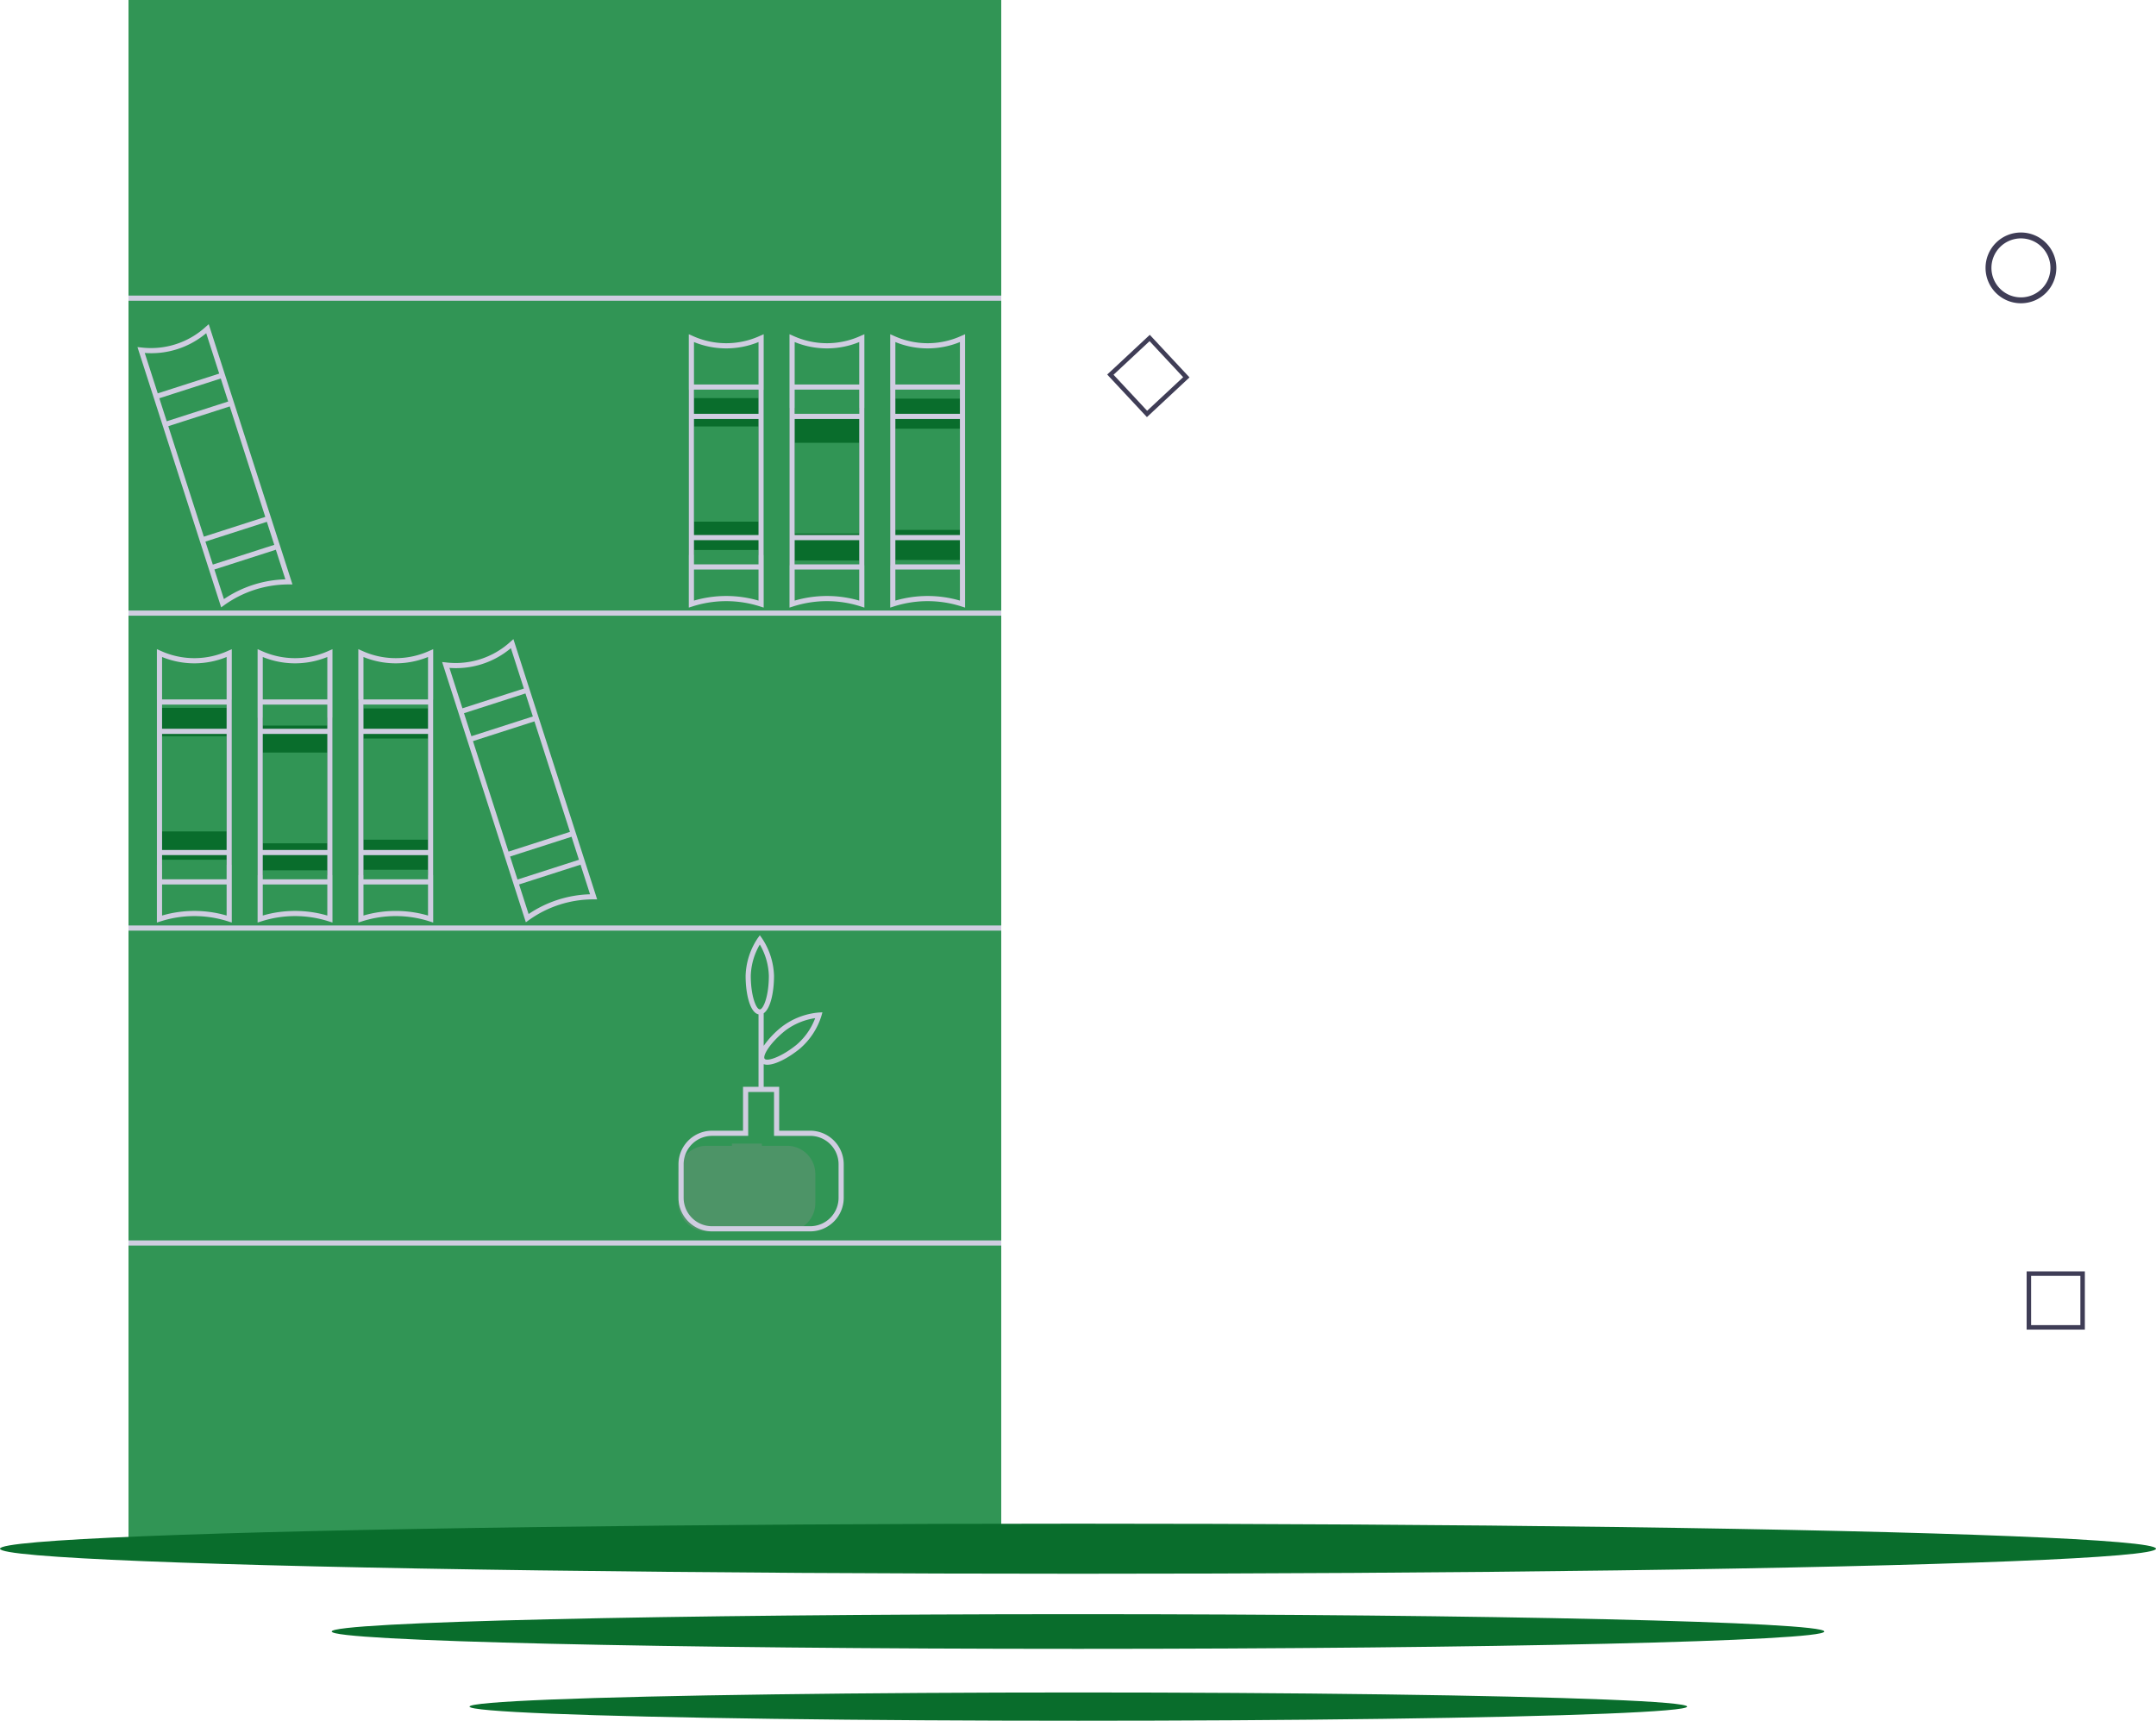 <svg xmlns="http://www.w3.org/2000/svg" width="823.99" height="657.776" viewBox="0 0 823.99 657.776"><defs><style>.a{fill:#319555;}.b{fill:#096d2c;}.c{fill:#d0cde1;}.d{fill:#3f3d56;}.e{fill:#4d9467;}</style></defs><rect class="a" width="333.543" height="589.128" transform="translate(49.114)"/><ellipse class="b" cx="411.995" cy="9.569" rx="411.995" ry="9.569" transform="translate(0 582.442)"/><path class="b" d="M285.227,0C442.753,0,570.454,2.966,570.454,6.625s-127.7,6.625-285.227,6.625S0,10.284,0,6.625,127.7,0,285.227,0Z" transform="translate(126.768 617.039)"/><ellipse class="b" cx="232.672" cy="5.404" rx="232.672" ry="5.404" transform="translate(179.453 646.968)"/><rect class="c" width="333.543" height="1.974" transform="translate(49.114 112.99)"/><rect class="c" width="333.543" height="1.974" transform="translate(49.114 233.382)"/><rect class="c" width="333.543" height="1.974" transform="translate(49.114 353.773)"/><rect class="c" width="333.543" height="1.974" transform="translate(49.114 474.164)"/><path class="c" d="M386.855,379h0l-5.88-18.287-1.131,1a30.984,30.984,0,0,1-24.609,7.914l-1.5-.155,5.881,18.286h0l4.036,12.551h0l13.581,42.232h0l4.036,12.551h0l4.458,13.863,1.1-.782a42.275,42.275,0,0,1,24.8-7.974l1.348-.006-4.457-13.862h0l-4.036-12.551h0l-13.581-42.233h0Zm-30.33-7.282a32.6,32.6,0,0,0,23.486-7.552l4.965,15.439-23.486,7.552Zm5.569,17.318,23.485-7.552,2.828,8.793-23.485,7.553Zm48.174,69.218a44.045,44.045,0,0,0-23.486,7.552l-3.638-11.314,23.486-7.552Zm-4.243-13.193-23.485,7.552-2.828-8.793,23.485-7.552Zm-3.432-10.673-23.486,7.552-13.581-42.233,23.486-7.553Z" transform="translate(-184.758 -116.404)"/><path class="c" d="M268.855,257h0l-5.88-18.287-1.131,1a30.984,30.984,0,0,1-24.609,7.914l-1.5-.155,5.881,18.286h0l4.036,12.552h0l13.581,42.233h0l4.036,12.552h0l4.458,13.862,1.1-.782a42.275,42.275,0,0,1,24.8-7.974l1.348-.005-4.458-13.862h0l-4.036-12.551h0l-13.581-42.233h0Zm-30.33-7.282a32.588,32.588,0,0,0,23.486-7.552l4.965,15.439-23.486,7.552Zm5.569,17.318,23.485-7.552,2.828,8.793-23.485,7.553Zm48.174,69.218a44.052,44.052,0,0,0-23.486,7.552l-3.638-11.314,23.486-7.552Zm-4.243-13.193-23.485,7.552-2.828-8.793,23.485-7.552Zm-3.432-10.673-23.486,7.552-13.581-42.233,23.486-7.553Z" transform="translate(-183.202 -114.795)"/><path class="d" d="M965.011,230.257a13.526,13.526,0,1,1,13.526-13.526,13.526,13.526,0,0,1-13.526,13.526Zm0-24.8a11.272,11.272,0,1,0,11.272,11.272,11.272,11.272,0,0,0-11.272-11.272Z" transform="translate(-192.64 -114.327)"/><path class="d" d="M989.648,627.885H967.4V605.633h22.252Zm-20.54-1.712h18.828V607.345H969.107Z" transform="translate(-192.85 -119.633)"/><path class="d" d="M626.488,274.293l-15.177-16.272,16.272-15.177,15.177,16.272ZM613.73,258.1l12.842,13.769,13.769-12.842L627.5,245.263Z" transform="translate(-188.154 -114.849)"/><path class="e" d="M497.572,567.882v10.9a10.777,10.777,0,0,1-10.624,10.9H455.894a10.777,10.777,0,0,1-10.624-10.9v-10.9a10.777,10.777,0,0,1,10.624-10.9H465.7v-.839h11.441v.839h9.806a10.777,10.777,0,0,1,10.624,10.9Z" transform="translate(-185.965 -118.98)"/><path class="c" d="M495.6,550.141H483.757V533.365h-5.921V524.7a4.113,4.113,0,0,0,1.391.227c3.178,0,8.121-2.655,12.375-6.089a27.222,27.222,0,0,0,8.309-12.621l.365-1.332-1.372.079a27.148,27.148,0,0,0-14.111,5.427,34.451,34.451,0,0,0-6.957,7.312V505.241c2.6-1.747,3.947-8.052,3.947-14.309a27.142,27.142,0,0,0-4.628-14.388l-.8-1.115-.8,1.115a27.142,27.142,0,0,0-4.628,14.388c0,7.006,1.7,14.082,4.934,14.733v27.7h-5.921v16.776H458.1a12.841,12.841,0,0,0-12.829,12.829V575.8A12.841,12.841,0,0,0,458.1,588.626h37.5A12.841,12.841,0,0,0,508.427,575.8V562.969A12.841,12.841,0,0,0,495.6,550.141Zm-9.572-38.219a25.118,25.118,0,0,1,11.487-4.806,25,25,0,0,1-7.145,10.194c-6.01,4.835-11.3,6.424-12.158,5.349s1.816-5.891,7.816-10.737ZM472.9,490.932a25.066,25.066,0,0,1,3.454-11.96,24.993,24.993,0,0,1,3.454,11.96c0,7.717-2.082,12.829-3.454,12.829S472.9,498.649,472.9,490.932ZM506.453,575.8A10.861,10.861,0,0,1,495.6,586.653H458.1A10.861,10.861,0,0,1,447.245,575.8V562.969A10.861,10.861,0,0,1,458.1,552.114h13.815V535.339h9.868v16.776H495.6a10.861,10.861,0,0,1,10.855,10.855Z" transform="translate(-185.965 -117.916)"/><path class="b" d="M347.915,384.139v3.381h-24.67v-3.381h-1.974v67.1h1.974v-2.056h24.67v2.056h1.974v-67.1Zm0,53.554h-24.67V399.013h24.67Z" transform="translate(-184.33 -116.713)"/><path class="b" d="M308.915,391.139v3.033h-24.67v-3.033h-1.974v60.2h1.974V449.49h24.67v1.844h1.974v-60.2Zm0,48.041h-24.67v-34.7h24.67Z" transform="translate(-183.816 -116.805)"/><path class="b" d="M269.915,384.139v3.182h-24.67v-3.182h-1.974V447.3h1.974V445.36h24.67V447.3h1.974V384.139Zm0,50.4h-24.67v-36.4h24.67Z" transform="translate(-183.301 -116.713)"/><path class="b" d="M553.915,264.139v3.381h-24.67v-3.381h-1.974v67.1h1.974v-2.056h24.67v2.056h1.974v-67.1Zm0,53.554h-24.67V279.013h24.67Z" transform="translate(-187.046 -115.13)"/><path class="b" d="M514.915,271.139v3.033h-24.67v-3.033h-1.974v60.2h1.974V329.49h24.67v1.844h1.974v-60.2Zm0,48.041h-24.67v-34.7h24.67Z" transform="translate(-186.532 -115.222)"/><path class="b" d="M475.915,264.139v3.182h-24.67v-3.182h-1.974V327.3h1.974V325.36h24.67V327.3h1.974V264.139Zm0,50.4h-24.67v-36.4h24.67Z" transform="translate(-186.018 -115.13)"/><path class="c" d="M348.507,365.211a30.968,30.968,0,0,1-25.854,0l-1.382-.6v104.5l1.283-.414a42.261,42.261,0,0,1,26.052,0l1.283.414v-104.5Zm-25.262,76.153V397h24.67v44.367Zm24.67,1.974v9.237h-24.67v-9.237Zm-24.67-48.314v-9.237h24.67v9.237Zm24.67,71.406a44.191,44.191,0,0,0-24.67,0V454.547h24.67Zm0-82.616h-24.67V367.6a32.646,32.646,0,0,0,24.67,0Z" transform="translate(-184.33 -116.455)"/><path class="c" d="M309.6,468.7l1.285.408v-104.5l-1.384.608a30.977,30.977,0,0,1-25.85,0l-1.384-.608v104.5l1.285-.408A42.258,42.258,0,0,1,309.6,468.7Zm-.689-16.127h-24.67v-9.237h24.67Zm0-57.547h-24.67v-9.237h24.67ZM284.244,367.6a32.623,32.623,0,0,0,24.67,0v16.217h-24.67Zm0,29.4h24.67v44.363h-24.67Zm0,57.547h24.67v11.884a44.044,44.044,0,0,0-24.67,0Z" transform="translate(-183.816 -116.455)"/><path class="c" d="M270.6,468.7l1.285.408v-104.5l-1.384.608a30.977,30.977,0,0,1-25.85,0l-1.384-.608v104.5l1.285-.408A42.258,42.258,0,0,1,270.6,468.7Zm-.689-16.127h-24.67v-9.237h24.67Zm0-57.547h-24.67v-9.237h24.67ZM245.244,367.6a32.623,32.623,0,0,0,24.67,0v16.217h-24.67Zm0,29.4h24.67v44.363h-24.67Zm0,57.547h24.67v11.884a44.044,44.044,0,0,0-24.67,0Z" transform="translate(-183.301 -116.455)"/><path class="c" d="M476.6,346.7l1.285.408v-104.5l-1.384.608a30.977,30.977,0,0,1-25.85,0l-1.384-.608v104.5l1.285-.408a42.272,42.272,0,0,1,26.047,0Zm-.689-16.127h-24.67v-9.237h24.67Zm0-57.547h-24.67v-9.237h24.67ZM451.244,245.6a32.622,32.622,0,0,0,24.67,0v16.217h-24.67Zm0,29.4h24.67v44.363h-24.67Zm0,57.547h24.67v11.884a44.056,44.056,0,0,0-24.67,0Z" transform="translate(-186.018 -114.846)"/><path class="c" d="M515.6,346.7l1.285.408v-104.5l-1.384.608a30.977,30.977,0,0,1-25.85,0l-1.384-.608v104.5l1.285-.408A42.272,42.272,0,0,1,515.6,346.7Zm-.689-16.127h-24.67v-9.237h24.67Zm0-57.547h-24.67v-9.237h24.67ZM490.244,245.6a32.622,32.622,0,0,0,24.67,0v16.217h-24.67Zm0,29.4h24.67v44.363h-24.67Zm0,57.547h24.67v11.884a44.056,44.056,0,0,0-24.67,0Z" transform="translate(-186.532 -114.846)"/><path class="c" d="M554.6,346.7l1.286.408v-104.5l-1.384.608a30.977,30.977,0,0,1-25.85,0l-1.384-.608v104.5l1.285-.408a42.271,42.271,0,0,1,26.047,0Zm-.688-16.127h-24.67v-9.237h24.67Zm0-57.547h-24.67v-9.237h24.67ZM529.244,245.6a32.622,32.622,0,0,0,24.67,0v16.217h-24.67Zm0,29.4h24.67v44.363h-24.67Zm0,69.432V332.547h24.67v11.884a44.056,44.056,0,0,0-24.67,0Z" transform="translate(-187.046 -114.846)"/></svg>